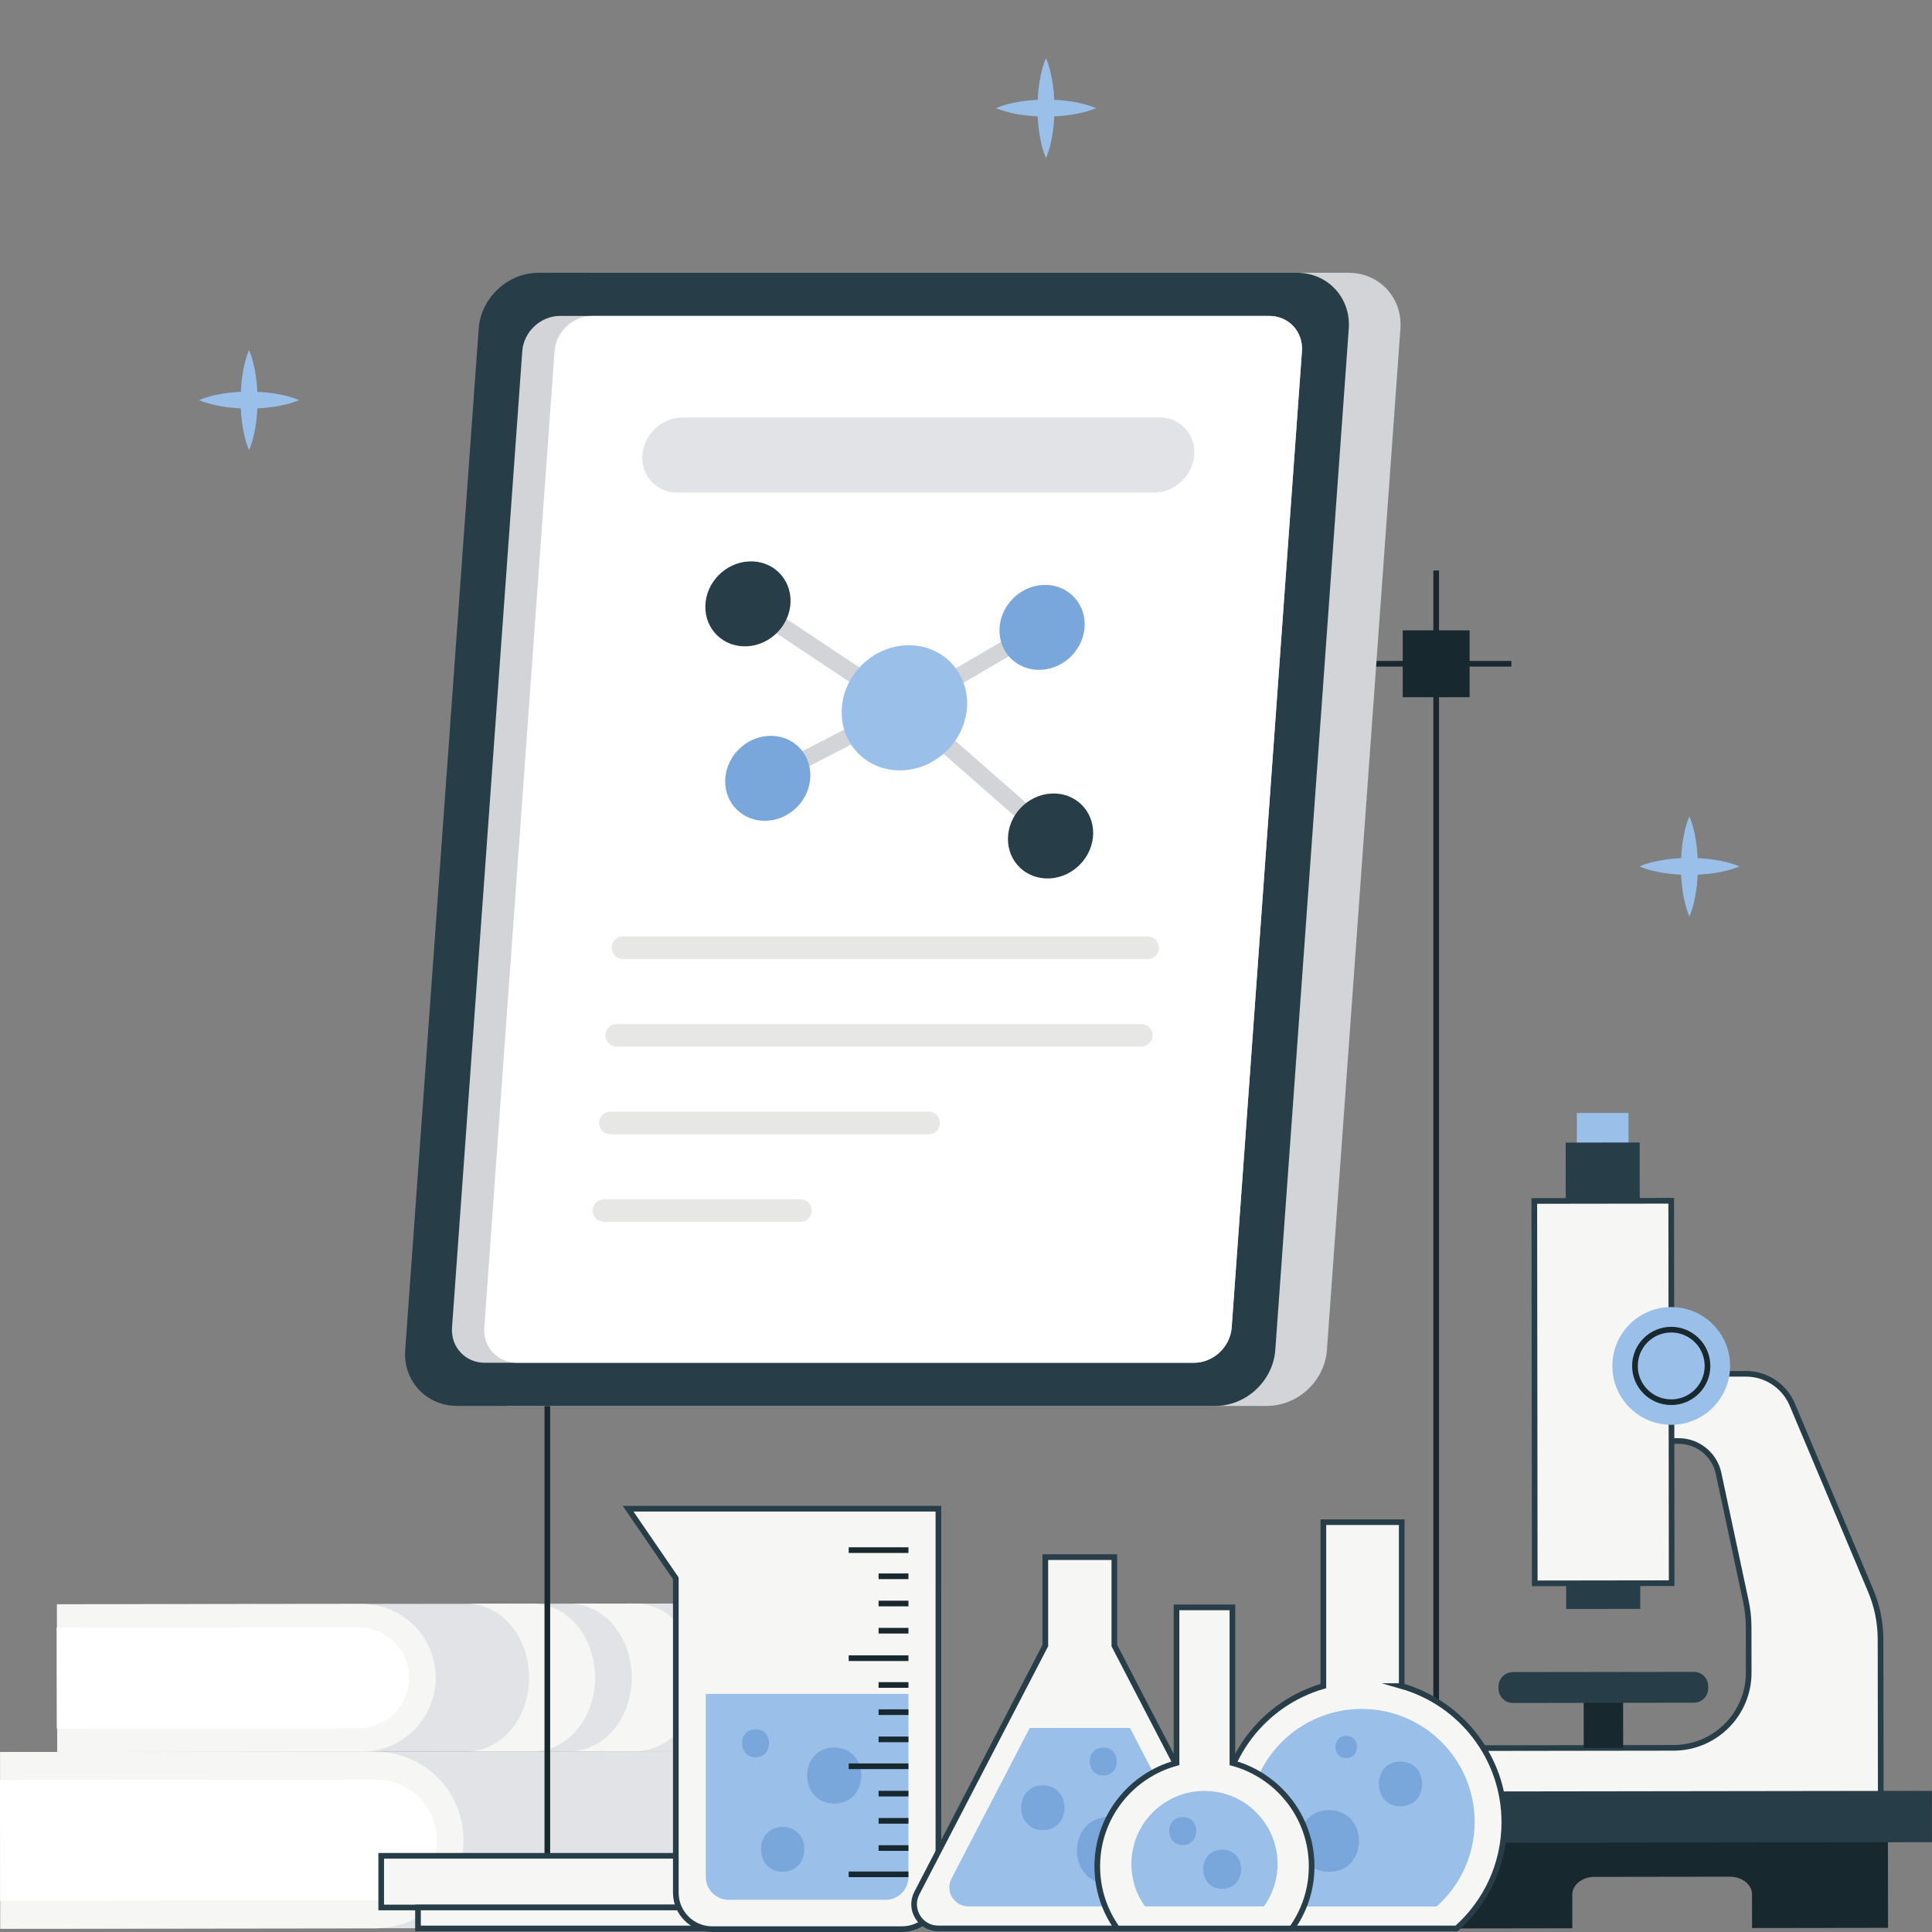<?xml version="1.0" encoding="UTF-8" standalone="no"?>
<svg
   xmlns:dc="http://purl.org/dc/elements/1.1/"
   xmlns:cc="http://creativecommons.org/ns#"
   xmlns:rdf="http://www.w3.org/1999/02/22-rdf-syntax-ns#"
   xmlns:svg="http://www.w3.org/2000/svg"
   xmlns="http://www.w3.org/2000/svg"
   xmlns:sodipodi="http://sodipodi.sourceforge.net/DTD/sodipodi-0.dtd"
   xmlns:inkscape="http://www.inkscape.org/namespaces/inkscape"
   width="500"
   height="500"
   viewBox="0 0 132.292 132.292"
   version="1.1"
   id="svg1346"
   inkscape:version="1.0.1 (3bc2e813f5, 2020-09-07)"
   sodipodi:docname="lab_tablet.svg"
   inkscape:export-filename="C:\Users\keega\Documents\cannlytics\assets\images\illustrations\outline\lab_tablet.png"
   inkscape:export-xdpi="96"
   inkscape:export-ydpi="96">
  <rect x="0" y="0" width="132.292" height="132.292" fill="#808080" stroke="none"/>
  <defs
     id="defs1340" />
  <sodipodi:namedview
     id="base"
     pagecolor="#333644"
     bordercolor="#666666"
     borderopacity="1.0"
     inkscape:pageopacity="0"
     inkscape:pageshadow="2"
     inkscape:zoom="1.4"
     inkscape:cx="359.75213"
     inkscape:cy="227.41139"
     inkscape:document-units="mm"
     inkscape:current-layer="layer1"
     inkscape:document-rotation="0"
     showgrid="false"
     units="px"
     inkscape:window-width="1920"
     inkscape:window-height="1120"
     inkscape:window-x="-11"
     inkscape:window-y="-11"
     inkscape:window-maximized="1" />
  <g
     inkscape:label="Layer 1"
     inkscape:groupmode="layer"
     id="layer1">
    <path
       d="m 48.074,119.909 -44.157,0.054 -0.014,-10.111 44.156,-0.053 c 2.792,-0.004 5.058,2.256 5.062,5.048 v 0 c 0.004,2.792 -2.256,5.059 -5.049,5.062"
       style="fill:#e1e3e6;fill-opacity:1;fill-rule:nonzero;stroke:none;stroke-width:0.039"
       id="path46" />
    <path
       d="m 24.788,119.941 -20.871,0.022 -0.014,-10.111 20.871,-0.021 c 2.792,-0.004 5.058,2.256 5.062,5.048 v 0 c 0.004,2.791 -2.256,5.058 -5.049,5.062"
       style="fill:#f6f6f4;fill-opacity:1;fill-rule:nonzero;stroke:none;stroke-width:0.039"
       id="path48" />
    <path
       d="m 24.561,118.34 -20.672,0.021 -0.009,-6.907 20.672,-0.022 c 1.907,-0.002 3.456,1.542 3.458,3.449 v 0 c 0.003,1.907 -1.542,3.456 -3.449,3.459"
       style="fill:#ffffff;fill-opacity:1;fill-rule:nonzero;stroke:none;stroke-width:0.039"
       id="path50" />
    <path
       d="m 47.776,114.85 c 0.002,1.394 -0.471,2.661 -1.236,3.584 -0.774,0.911 -1.84,1.477 -3.013,1.478 l -4.518,0.007 c 1.173,-0.002 2.239,-0.568 3.013,-1.479 0.765,-0.922 1.239,-2.19 1.237,-3.583 -0.004,-2.788 -1.907,-5.054 -4.264,-5.051 l 4.518,-0.006 c 2.356,-0.003 4.26,2.263 4.263,5.05"
       style="fill:#f6f6f4;fill-opacity:1;fill-rule:nonzero;stroke:none;stroke-width:0.039"
       id="path52" />
    <path
       d="m 40.749,114.86 c 0.002,1.393 -0.471,2.661 -1.236,3.583 -0.775,0.911 -1.84,1.477 -3.013,1.478 l -4.518,0.007 c 1.173,-10e-4 2.239,-0.568 3.013,-1.478 0.764,-0.923 1.238,-2.19 1.236,-3.584 -0.004,-2.787 -1.908,-5.054 -4.264,-5.05 l 4.518,-0.007 c 2.356,-0.003 4.26,2.263 4.263,5.051"
       style="fill:#f6f6f4;fill-opacity:1;fill-rule:nonzero;stroke:none;stroke-width:0.039"
       id="path54" />
    <path
       d="m 55.023,125.95 c 0,0.004 0,0.004 0,0.01 0,0.971 -0.23,1.883 -0.632,2.695 -0.994,1.983 -3.044,3.346 -5.41,3.351 l -48.955,0.064 -0.018,-12.102 48.955,-0.059 c 2.398,-0.004 4.475,1.391 5.455,3.414 0.389,0.795 0.606,1.685 0.606,2.628"
       style="fill:#e1e3e6;fill-opacity:1;fill-rule:nonzero;stroke:none;stroke-width:0.039"
       id="path56" />
    <path
       d="m 55.023,125.95 c 0,0.004 0,0.004 0,0.01 0,0.971 -0.23,1.883 -0.632,2.695 H 24.207 v -5.333 h 30.21 c 0.389,0.795 0.606,1.685 0.606,2.628"
       style="fill:#e1e3e6;fill-opacity:1;fill-rule:nonzero;stroke:none;stroke-width:0.039"
       id="path58" />
    <path
       d="m 25.694,132.038 -25.668,0.029 -0.016,-12.098 25.668,-0.028 c 3.341,-0.004 6.053,2.7 6.057,6.041 v 0 c 0.005,3.341 -2.7,6.053 -6.041,6.057"
       style="fill:#f6f6f4;fill-opacity:1;fill-rule:nonzero;stroke:none;stroke-width:0.039"
       id="path60" />
    <path
       d="M 25.781,130.122 0.011,130.15 -2.1141667e-4,121.885 25.769,121.856 c 2.283,-0.003 4.136,1.845 4.139,4.127 v 0 c 0.003,2.283 -1.844,4.136 -4.127,4.139"
       style="fill:#ffffff;fill-opacity:1;fill-rule:nonzero;stroke:none;stroke-width:0.039"
       id="path62" />
    <path
       d="M 37.478,132.049 V 39.065"
       style="fill:none;stroke:#17282f;stroke-width:0.387;stroke-linecap:butt;stroke-linejoin:miter;stroke-miterlimit:10;stroke-dasharray:none;stroke-opacity:1"
       id="path64" />
    <path
       d="M 103.49,45.451 H 76.139"
       style="fill:none;stroke:#17282f;stroke-width:0.387;stroke-linecap:butt;stroke-linejoin:miter;stroke-miterlimit:10;stroke-dasharray:none;stroke-opacity:1"
       id="path66" />
    <path
       d="M 98.341,132.049 V 39.065"
       style="fill:none;stroke:#17282f;stroke-width:0.387;stroke-linecap:butt;stroke-linejoin:miter;stroke-miterlimit:10;stroke-dasharray:none;stroke-opacity:1"
       id="path68" />
    <path
       d="M 86.755,96.268 H 34.837 c -2.115,0 -3.706,-1.715 -3.554,-3.829 l 5.032,-69.933 c 0.152,-2.115 1.989,-3.829 4.104,-3.829 h 51.919 c 2.115,0 3.706,1.715 3.554,3.829 l -5.032,69.933 c -0.152,2.115 -1.989,3.829 -4.105,3.829"
       style="fill:#d2d4d7;fill-opacity:1;fill-rule:nonzero;stroke:none;stroke-width:0.039"
       id="path70" />
    <path
       d="m 83.219,96.268 h -51.919 c -2.115,0 -3.706,-1.715 -3.554,-3.829 l 5.032,-69.933 c 0.152,-2.115 1.99,-3.829 4.105,-3.829 H 88.802 c 2.115,0 3.706,1.715 3.553,3.829 l -5.031,69.933 c -0.152,2.115 -1.99,3.829 -4.105,3.829"
       style="fill:#273d47;fill-opacity:1;fill-rule:nonzero;stroke:none;stroke-width:0.039"
       id="path72" />
    <path
       d="M 81.747,93.315 H 33.196 c -1.336,0 -2.341,-1.083 -2.244,-2.418 l 4.81,-66.848 c 0.096,-1.336 1.257,-2.418 2.592,-2.418 h 48.551 c 1.336,0 2.34,1.082 2.244,2.418 l -4.81,66.848 c -0.096,1.336 -1.257,2.418 -2.592,2.418"
       style="fill:#d2d4d7;fill-opacity:1;fill-rule:nonzero;stroke:none;stroke-width:0.039"
       id="path74" />
    <path
       d="M 81.747,93.315 H 35.407 c -1.336,0 -2.341,-1.083 -2.245,-2.418 l 4.81,-66.848 c 0.096,-1.336 1.257,-2.418 2.592,-2.418 h 46.34 c 1.336,0 2.34,1.082 2.244,2.418 l -4.81,66.848 c -0.096,1.336 -1.257,2.418 -2.592,2.418"
       style="fill:#ffffff;fill-opacity:1;fill-rule:nonzero;stroke:none;stroke-width:0.039"
       id="path76" />
    <path
       d="m 61.581,48.956 -10.713,-7.118 0.692,-0.979 10.713,7.118 -0.693,0.979"
       style="fill:#d2d4d7;fill-opacity:1;fill-rule:nonzero;stroke:none;stroke-width:0.039"
       id="path78" />
    <path
       d="m 52.811,53.805 -0.475,-1.023 9.354,-4.827 0.474,1.023 -9.354,4.827"
       style="fill:#d2d4d7;fill-opacity:1;fill-rule:nonzero;stroke:none;stroke-width:0.039"
       id="path80" />
    <path
       d="m 62.194,48.962 -0.532,-0.99 9.428,-5.507 0.533,0.99 -9.428,5.507"
       style="fill:#d2d4d7;fill-opacity:1;fill-rule:nonzero;stroke:none;stroke-width:0.039"
       id="path82" />
    <path
       d="m 71.535,57.69 -10.008,-8.776 0.802,-0.895 10.008,8.776 -0.802,0.895"
       style="fill:#d2d4d7;fill-opacity:1;fill-rule:nonzero;stroke:none;stroke-width:0.039"
       id="path84" />
    <path
       d="m 71.301,45.865 c -1.611,0.085 -2.892,-1.147 -2.862,-2.751 0.03,-1.605 1.36,-2.975 2.971,-3.06 1.611,-0.086 2.892,1.147 2.862,2.751 -0.03,1.605 -1.361,2.975 -2.972,3.06"
       style="fill:#79a7dc;fill-opacity:1;fill-rule:nonzero;stroke:none;stroke-width:0.039"
       id="path86" />
    <path
       d="m 52.518,56.2 c -1.611,0.085 -2.892,-1.147 -2.862,-2.751 0.03,-1.605 1.36,-2.975 2.971,-3.06 1.611,-0.086 2.892,1.147 2.862,2.751 -0.031,1.605 -1.361,2.975 -2.972,3.06"
       style="fill:#79a7dc;fill-opacity:1;fill-rule:nonzero;stroke:none;stroke-width:0.039"
       id="path88" />
    <path
       d="m 71.881,60.148 c -1.611,0.085 -2.892,-1.146 -2.862,-2.751 0.03,-1.605 1.36,-2.975 2.971,-3.06 1.611,-0.086 2.893,1.147 2.863,2.751 -0.03,1.605 -1.361,2.975 -2.972,3.06"
       style="fill:#273d47;fill-opacity:1;fill-rule:nonzero;stroke:none;stroke-width:0.039"
       id="path90" />
    <path
       d="m 51.16,44.254 c -1.611,0.085 -2.892,-1.147 -2.862,-2.751 0.03,-1.605 1.36,-2.975 2.972,-3.06 1.611,-0.086 2.892,1.147 2.862,2.751 -0.03,1.605 -1.361,2.975 -2.972,3.06"
       style="fill:#273d47;fill-opacity:1;fill-rule:nonzero;stroke:none;stroke-width:0.039"
       id="path92" />
    <path
       d="m 61.847,52.745 c -2.372,0.126 -4.259,-1.688 -4.214,-4.051 0.044,-2.363 2.003,-4.38 4.375,-4.506 2.372,-0.125 4.259,1.688 4.214,4.051 -0.044,2.363 -2.003,4.38 -4.375,4.506"
       style="fill:#9ac0e9;fill-opacity:1;fill-rule:nonzero;stroke:none;stroke-width:0.039"
       id="path94" />
    <path
       d="M 42.659,64.894 H 78.584"
       style="fill:none;stroke:#e7e8e5;stroke-width:1.547;stroke-linecap:round;stroke-linejoin:round;stroke-miterlimit:10;stroke-dasharray:none;stroke-opacity:1"
       id="path96" />
    <path
       d="M 42.228,70.894 H 78.152"
       style="fill:none;stroke:#e7e8e5;stroke-width:1.547;stroke-linecap:round;stroke-linejoin:round;stroke-miterlimit:10;stroke-dasharray:none;stroke-opacity:1"
       id="path98" />
    <path
       d="M 41.796,76.893 H 63.588"
       style="fill:none;stroke:#e7e8e5;stroke-width:1.547;stroke-linecap:round;stroke-linejoin:round;stroke-miterlimit:10;stroke-dasharray:none;stroke-opacity:1"
       id="path100" />
    <path
       d="M 41.364,82.893 H 54.806"
       style="fill:none;stroke:#e7e8e5;stroke-width:1.547;stroke-linecap:round;stroke-linejoin:round;stroke-miterlimit:10;stroke-dasharray:none;stroke-opacity:1"
       id="path102" />
    <path
       d="M 79.013,33.732 H 46.378 c -1.422,0 -2.492,-1.153 -2.39,-2.575 v 0 c 0.102,-1.422 1.338,-2.575 2.76,-2.575 h 32.635 c 1.421,0 2.491,1.153 2.389,2.575 v 0 c -0.102,1.422 -1.338,2.575 -2.759,2.575"
       style="fill:#e1e3e6;fill-opacity:1;fill-rule:nonzero;stroke:none;stroke-width:0.039"
       id="path104" />
    <path
       d="m 100.63,47.74 h -4.577 v -4.578 h 4.577 v 4.578"
       style="fill:#17282f;fill-opacity:1;fill-rule:nonzero;stroke:none;stroke-width:0.039"
       id="path106" />
    <path
       d="M 53.633,130.612 H 26.103 v -3.538 h 27.53 v 3.538"
       style="fill:#f6f6f4;fill-opacity:1;fill-rule:nonzero;stroke:none;stroke-width:0.039"
       id="path220" />
    <path
       d="M 53.633,130.612 H 26.103 v -3.538 h 27.53 z"
       style="fill:none;stroke:#273d47;stroke-width:0.387;stroke-linecap:butt;stroke-linejoin:miter;stroke-miterlimit:10;stroke-dasharray:none;stroke-opacity:1"
       id="path222" />
    <path
       d="M 51.114,130.612 H 28.622 v 1.437 h 22.492 v -1.437"
       style="fill:#f6f6f4;fill-opacity:1;fill-rule:nonzero;stroke:none;stroke-width:0.039"
       id="path224" />
    <path
       d="M 51.114,130.612 H 28.622 v 1.437 h 22.492 z"
       style="fill:none;stroke:#273d47;stroke-width:0.387;stroke-linecap:butt;stroke-linejoin:miter;stroke-miterlimit:10;stroke-dasharray:none;stroke-opacity:1"
       id="path226" />
    <path
       d="m 129.271,124.975 0.006,3.516 0.006,3.515 -9.311,0.013 -0.003,-2.301 c -8.6e-4,-0.671 -0.677,-1.214 -1.511,-1.213 l -9.29,0.013 c -0.833,0.001 -1.508,0.546 -1.507,1.217 l 0.003,2.302 -9.312,0.013 -0.004,-3.516 -0.005,-3.516 30.932,-0.042"
       style="fill:#17282f;fill-opacity:1;fill-rule:nonzero;stroke:none;stroke-width:0.039"
       id="path228" />
    <path
       d="m 119.74,114.524 -0.004,-3.13 c -8.6e-4,-0.577 -0.062,-1.153 -0.182,-1.717 l -1.876,-8.789 c -0.276,-1.294 -1.42,-2.218 -2.743,-2.217 l -3.44,0.006 -0.007,-4.597 4.735,-0.007 3.322,-0.004 c 1.387,-0.002 2.639,0.829 3.178,2.106 l 5.371,12.747 c 0.443,1.051 0.672,2.18 0.674,3.32 l 0.01,7.42 0.004,3.424 -9.029,0.012 -20.911,0.029 -0.002,-1.966 c -0.001,-0.805 0.65,-1.459 1.455,-1.46 l 14.304,-0.02 c 2.844,-0.003 5.146,-2.312 5.142,-5.156"
       style="fill:#f6f6f4;fill-opacity:1;fill-rule:nonzero;stroke:none;stroke-width:0.039"
       id="path230" />
    <path
       d="m 119.74,114.524 -0.004,-3.13 c -8.6e-4,-0.577 -0.062,-1.153 -0.182,-1.717 l -1.876,-8.789 c -0.276,-1.294 -1.42,-2.218 -2.743,-2.217 l -3.44,0.006 -0.007,-4.597 4.735,-0.007 3.322,-0.004 c 1.387,-0.002 2.639,0.829 3.178,2.106 l 5.371,12.747 c 0.443,1.051 0.672,2.18 0.674,3.32 l 0.01,7.42 0.004,3.424 -9.029,0.012 -20.911,0.029 -0.002,-1.966 c -0.001,-0.805 0.65,-1.459 1.455,-1.46 l 14.304,-0.02 c 2.844,-0.003 5.146,-2.312 5.142,-5.156 z"
       style="fill:none;stroke:#273d47;stroke-width:0.387;stroke-linecap:butt;stroke-linejoin:miter;stroke-miterlimit:10;stroke-dasharray:none;stroke-opacity:1"
       id="path232" />
    <path
       d="m 95.335,122.677 36.951,-0.051 0.006,3.516 -36.951,0.051 -0.005,-3.516"
       style="fill:#273d47;fill-opacity:1;fill-rule:nonzero;stroke:none;stroke-width:0.039"
       id="path234" />
    <path
       d="m 107.972,76.211 3.535,-0.004 0.008,6.02 -3.535,0.005 -0.009,-6.02"
       style="fill:#9ac0e9;fill-opacity:1;fill-rule:nonzero;stroke:none;stroke-width:0.039"
       id="path236" />
    <path
       d="m 107.208,78.238 5.068,-0.008 0.039,31.938 -5.069,0.007 -0.039,-31.937"
       style="fill:#273d47;fill-opacity:1;fill-rule:nonzero;stroke:none;stroke-width:0.039"
       id="path238" />
    <path
       d="m 105.091,108.418 9.375,-0.013 -0.031,-26.183 -9.375,0.013 0.031,26.183"
       style="fill:#f6f6f4;fill-opacity:1;fill-rule:nonzero;stroke:none;stroke-width:0.039"
       id="path240" />
    <path
       d="m 105.091,108.418 9.375,-0.013 -0.031,-26.183 -9.375,0.013 z"
       style="fill:none;stroke:#273d47;stroke-width:0.387;stroke-linecap:butt;stroke-linejoin:miter;stroke-miterlimit:10;stroke-dasharray:none;stroke-opacity:1"
       id="path242" />
    <path
       d="m 108.444,119.689 2.701,-0.004 -0.007,-4.636 -2.701,0.004 0.007,4.636"
       style="fill:#17282f;fill-opacity:1;fill-rule:nonzero;stroke:none;stroke-width:0.039"
       id="path244" />
    <path
       d="m 110.404,93.537 c 0.003,2.227 1.811,4.029 4.037,4.026 2.226,-0.003 4.029,-1.81 4.026,-4.037 -0.003,-2.227 -1.81,-4.029 -4.037,-4.026 -2.226,0.002 -4.029,1.81 -4.026,4.037"
       style="fill:#9ac0e9;fill-opacity:1;fill-rule:nonzero;stroke:none;stroke-width:0.039"
       id="path246" />
    <path
       d="m 111.952,93.535 c 0.002,1.372 1.116,2.482 2.487,2.48 1.372,-0.002 2.482,-1.115 2.481,-2.487 -0.002,-1.372 -1.116,-2.482 -2.488,-2.481 -1.372,0.002 -2.482,1.115 -2.48,2.487 z"
       style="fill:none;stroke:#17282f;stroke-width:0.387;stroke-linecap:butt;stroke-linejoin:miter;stroke-miterlimit:10;stroke-dasharray:none;stroke-opacity:1"
       id="path248" />
    <path
       d="m 103.595,116.609 12.39,-0.017 c 0.543,-8.8e-4 0.983,-0.441 0.982,-0.985 v -0.146 c -8.7e-4,-0.543 -0.442,-0.983 -0.985,-0.982 l -12.39,0.017 c -0.543,8.5e-4 -0.983,0.442 -0.982,0.985 l 3e-4,0.146 c 8.6e-4,0.543 0.442,0.983 0.984,0.982"
       style="fill:#273d47;fill-opacity:1;fill-rule:nonzero;stroke:none;stroke-width:0.039"
       id="path250" />
    <path
       d="m 64.257,103.307 h -21.248 l 3.267,4.77 v 21.526 c 0,1.378 1.117,2.495 2.495,2.495 h 12.991 c 1.378,0 2.494,-1.117 2.494,-2.495 v -26.296"
       style="fill:#f6f6f4;fill-opacity:1;fill-rule:nonzero;stroke:none;stroke-width:0.039"
       id="path252" />
    <path
       d="m 64.257,103.307 h -21.248 l 3.267,4.77 v 21.526 c 0,1.378 1.117,2.495 2.495,2.495 h 12.991 c 1.378,0 2.494,-1.117 2.494,-2.495 z"
       style="fill:none;stroke:#273d47;stroke-width:0.387;stroke-linecap:butt;stroke-linejoin:miter;stroke-miterlimit:10;stroke-dasharray:none;stroke-opacity:1"
       id="path254" />
    <path
       d="M 62.205,115.987 H 48.328 v 12.533 c 0,0.866 0.702,1.568 1.567,1.568 h 10.743 c 0.865,0 1.567,-0.702 1.567,-1.568 v -12.533"
       style="fill:#9ac0e9;fill-opacity:1;fill-rule:nonzero;stroke:none;stroke-width:0.039"
       id="path256" />
    <path
       d="m 51.736,118.407 c -1.236,0 -1.237,1.918 0,1.918 1.236,0 1.237,-1.918 0,-1.918"
       style="fill:#79a7dc;fill-opacity:1;fill-rule:nonzero;stroke:none;stroke-width:0.039"
       id="path258" />
    <path
       d="m 57.121,119.66 c -2.472,0 -2.473,3.837 0,3.837 2.472,0 2.474,-3.837 0,-3.837"
       style="fill:#79a7dc;fill-opacity:1;fill-rule:nonzero;stroke:none;stroke-width:0.039"
       id="path260" />
    <path
       d="m 53.594,125.095 c -1.978,0 -1.979,3.069 0,3.069 1.977,0 1.979,-3.069 0,-3.069"
       style="fill:#79a7dc;fill-opacity:1;fill-rule:nonzero;stroke:none;stroke-width:0.039"
       id="path262" />
    <path
       d="m 62.205,106.144 h -4.09"
       style="fill:none;stroke:#17282f;stroke-width:0.387;stroke-linecap:butt;stroke-linejoin:miter;stroke-miterlimit:10;stroke-dasharray:none;stroke-opacity:1"
       id="path264" />
    <path
       d="m 62.205,113.543 h -4.09"
       style="fill:none;stroke:#17282f;stroke-width:0.387;stroke-linecap:butt;stroke-linejoin:miter;stroke-miterlimit:10;stroke-dasharray:none;stroke-opacity:1"
       id="path266" />
    <path
       d="m 62.205,120.943 h -4.09"
       style="fill:none;stroke:#17282f;stroke-width:0.387;stroke-linecap:butt;stroke-linejoin:miter;stroke-miterlimit:10;stroke-dasharray:none;stroke-opacity:1"
       id="path268" />
    <path
       d="m 62.205,128.342 h -4.09"
       style="fill:none;stroke:#17282f;stroke-width:0.387;stroke-linecap:butt;stroke-linejoin:miter;stroke-miterlimit:10;stroke-dasharray:none;stroke-opacity:1"
       id="path270" />
    <path
       d="M 62.205,107.935 H 60.16"
       style="fill:none;stroke:#17282f;stroke-width:0.387;stroke-linecap:butt;stroke-linejoin:miter;stroke-miterlimit:10;stroke-dasharray:none;stroke-opacity:1"
       id="path272" />
    <path
       d="M 62.205,109.799 H 60.16"
       style="fill:none;stroke:#17282f;stroke-width:0.387;stroke-linecap:butt;stroke-linejoin:miter;stroke-miterlimit:10;stroke-dasharray:none;stroke-opacity:1"
       id="path274" />
    <path
       d="M 62.205,111.661 H 60.16"
       style="fill:none;stroke:#17282f;stroke-width:0.387;stroke-linecap:butt;stroke-linejoin:miter;stroke-miterlimit:10;stroke-dasharray:none;stroke-opacity:1"
       id="path276" />
    <path
       d="M 62.205,115.377 H 60.16"
       style="fill:none;stroke:#17282f;stroke-width:0.387;stroke-linecap:butt;stroke-linejoin:miter;stroke-miterlimit:10;stroke-dasharray:none;stroke-opacity:1"
       id="path278" />
    <path
       d="M 62.205,117.239 H 60.16"
       style="fill:none;stroke:#17282f;stroke-width:0.387;stroke-linecap:butt;stroke-linejoin:miter;stroke-miterlimit:10;stroke-dasharray:none;stroke-opacity:1"
       id="path280" />
    <path
       d="M 62.205,119.102 H 60.16"
       style="fill:none;stroke:#17282f;stroke-width:0.387;stroke-linecap:butt;stroke-linejoin:miter;stroke-miterlimit:10;stroke-dasharray:none;stroke-opacity:1"
       id="path282" />
    <path
       d="M 62.205,122.817 H 60.16"
       style="fill:none;stroke:#17282f;stroke-width:0.387;stroke-linecap:butt;stroke-linejoin:miter;stroke-miterlimit:10;stroke-dasharray:none;stroke-opacity:1"
       id="path284" />
    <path
       d="M 62.205,124.68 H 60.16"
       style="fill:none;stroke:#17282f;stroke-width:0.387;stroke-linecap:butt;stroke-linejoin:miter;stroke-miterlimit:10;stroke-dasharray:none;stroke-opacity:1"
       id="path286" />
    <path
       d="M 62.205,126.543 H 60.16"
       style="fill:none;stroke:#17282f;stroke-width:0.387;stroke-linecap:butt;stroke-linejoin:miter;stroke-miterlimit:10;stroke-dasharray:none;stroke-opacity:1"
       id="path288" />
    <path
       d="m 76.303,112.678 v -6.055 h -4.725 v 6.055 l -8.798,16.951 c -0.572,1.103 0.228,2.419 1.47,2.419 h 19.38 c 1.242,0 2.042,-1.317 1.47,-2.419 l -8.798,-16.951"
       style="fill:#f6f6f4;fill-opacity:1;fill-rule:nonzero;stroke:none;stroke-width:0.039"
       id="path290" />
    <path
       d="m 76.303,112.678 v -6.055 h -4.725 v 6.055 l -8.798,16.951 c -0.572,1.103 0.228,2.419 1.47,2.419 h 19.38 c 1.242,0 2.042,-1.317 1.47,-2.419 z"
       style="fill:none;stroke:#273d47;stroke-width:0.387;stroke-linecap:butt;stroke-linejoin:miter;stroke-miterlimit:10;stroke-dasharray:none;stroke-opacity:1"
       id="path292" />
    <path
       d="m 81.57,130.538 h -15.26 c -0.977,0 -1.61,-1.036 -1.157,-1.903 l 5.354,-10.313 h 6.87 l 5.354,10.313 c 0.449,0.867 -0.18,1.903 -1.16,1.903"
       style="fill:#9ac0e9;fill-opacity:1;fill-rule:nonzero;stroke:none;stroke-width:0.039"
       id="path294" />
    <path
       d="m 71.407,122.247 c -1.978,0 -1.979,3.069 0,3.069 1.978,0 1.979,-3.069 0,-3.069"
       style="fill:#79a7dc;fill-opacity:1;fill-rule:nonzero;stroke:none;stroke-width:0.039"
       id="path296" />
    <path
       d="m 75.545,119.66 c -1.236,0 -1.236,1.918 0,1.918 1.236,0 1.237,-1.918 0,-1.918"
       style="fill:#79a7dc;fill-opacity:1;fill-rule:nonzero;stroke:none;stroke-width:0.039"
       id="path298" />
    <path
       d="m 75.967,124.412 c -2.967,0 -2.968,4.604 0,4.604 2.967,0 2.968,-4.604 0,-4.604"
       style="fill:#79a7dc;fill-opacity:1;fill-rule:nonzero;stroke:none;stroke-width:0.039"
       id="path300" />
    <path
       d="m 95.982,115.452 v -11.222 h -5.365 v 11.222 c -4.056,1.165 -7.027,4.899 -7.027,9.331 0,2.892 1.264,5.487 3.271,7.266 h 12.88 c 2.003,-1.779 3.267,-4.373 3.267,-7.266 0,-4.432 -2.969,-8.167 -7.027,-9.331"
       style="fill:#f6f6f4;fill-opacity:1;fill-rule:nonzero;stroke:none;stroke-width:0.039"
       id="path302" />
    <path
       d="m 95.982,115.452 v -11.222 h -5.365 v 11.222 c -4.056,1.165 -7.027,4.899 -7.027,9.331 0,2.892 1.264,5.487 3.271,7.266 h 12.88 c 2.003,-1.779 3.267,-4.373 3.267,-7.266 0,-4.432 -2.969,-8.167 -7.027,-9.331 z"
       style="fill:none;stroke:#273d47;stroke-width:0.387;stroke-linecap:butt;stroke-linejoin:miter;stroke-miterlimit:10;stroke-dasharray:none;stroke-opacity:1"
       id="path304" />
    <path
       d="m 100.974,124.755 c 0,2.305 -1.008,4.373 -2.604,5.791 H 88.106 c -1.599,-1.418 -2.607,-3.485 -2.607,-5.791 0,-4.274 3.467,-7.737 7.738,-7.737 4.274,0 7.738,3.464 7.738,7.737"
       style="fill:#9ac0e9;fill-opacity:1;fill-rule:nonzero;stroke:none;stroke-width:0.039"
       id="path306" />
    <path
       d="m 91.014,123.948 c -2.721,0 -2.723,4.223 0,4.223 2.721,0 2.723,-4.223 0,-4.223"
       style="fill:#79a7dc;fill-opacity:1;fill-rule:nonzero;stroke:none;stroke-width:0.039"
       id="path308" />
    <path
       d="m 95.897,120.619 c -1.978,0 -1.979,3.069 0,3.069 1.978,0 1.979,-3.069 0,-3.069"
       style="fill:#79a7dc;fill-opacity:1;fill-rule:nonzero;stroke:none;stroke-width:0.039"
       id="path310" />
    <path
       d="m 92.181,118.853 c -0.988,0 -0.989,1.535 0,1.535 0.989,0 0.99,-1.535 0,-1.535"
       style="fill:#79a7dc;fill-opacity:1;fill-rule:nonzero;stroke:none;stroke-width:0.039"
       id="path312" />
    <path
       d="m 84.388,120.718 v -10.654 h -3.827 v 10.654 c -3.126,0.843 -5.426,3.689 -5.426,7.079 0,1.585 0.503,3.055 1.362,4.253 h 11.956 c 0.858,-1.199 1.361,-2.668 1.361,-4.253 0,-3.389 -2.302,-6.235 -5.426,-7.078"
       style="fill:#f6f6f4;fill-opacity:1;fill-rule:nonzero;stroke:none;stroke-width:0.039"
       id="path314" />
    <path
       d="m 84.388,120.718 v -10.654 h -3.827 v 10.654 c -3.126,0.843 -5.426,3.689 -5.426,7.079 0,1.585 0.503,3.055 1.362,4.253 h 11.956 c 0.858,-1.199 1.361,-2.668 1.361,-4.253 0,-3.389 -2.302,-6.235 -5.426,-7.078 z"
       style="fill:none;stroke:#273d47;stroke-width:0.387;stroke-linecap:butt;stroke-linejoin:miter;stroke-miterlimit:10;stroke-dasharray:none;stroke-opacity:1"
       id="path316" />
    <path
       d="m 87.48,127.637 c 0,1.081 -0.343,2.083 -0.928,2.901 h -8.154 c -0.585,-0.818 -0.928,-1.82 -0.928,-2.901 0,-2.764 2.239,-5.005 5.006,-5.005 2.763,0 5.005,2.241 5.005,5.005"
       style="fill:#9ac0e9;fill-opacity:1;fill-rule:nonzero;stroke:none;stroke-width:0.039"
       id="path318" />
    <path
       d="m 80.985,124.417 c -1.236,0 -1.237,1.918 0,1.918 1.236,0 1.237,-1.918 0,-1.918"
       style="fill:#79a7dc;fill-opacity:1;fill-rule:nonzero;stroke:none;stroke-width:0.039"
       id="path320" />
    <path
       d="m 83.687,126.651 c -1.73,0 -1.731,2.685 0,2.685 1.731,0 1.732,-2.685 0,-2.685"
       style="fill:#79a7dc;fill-opacity:1;fill-rule:nonzero;stroke:none;stroke-width:0.039"
       id="path322" />
    <path
       d="m 13.629,27.397 c 0.571,-0.24 1.142,-0.365 1.713,-0.455 0.571,-0.085 1.142,-0.125 1.714,-0.125 0.571,-8.77e-4 1.142,0.039 1.713,0.124 0.571,0.09 1.143,0.215 1.713,0.456 -0.571,0.242 -1.142,0.367 -1.713,0.456 -0.571,0.085 -1.142,0.125 -1.713,0.124 -0.572,-2.96e-4 -1.143,-0.04 -1.714,-0.125 -0.571,-0.09 -1.142,-0.214 -1.713,-0.454"
       style="fill:#9ac0e9;fill-opacity:1;fill-rule:nonzero;stroke:none;stroke-width:0.039"
       id="path384" />
    <path
       d="m 17.056,23.97 c 0.24,0.571 0.364,1.142 0.454,1.714 0.085,0.571 0.125,1.142 0.125,1.713 0.001,0.571 -0.039,1.142 -0.124,1.713 -0.09,0.571 -0.215,1.142 -0.456,1.713 -0.242,-0.571 -0.367,-1.142 -0.456,-1.713 -0.085,-0.571 -0.125,-1.142 -0.124,-1.713 7.83e-4,-0.571 0.041,-1.142 0.125,-1.713 0.09,-0.572 0.215,-1.143 0.455,-1.714"
       style="fill:#9ac0e9;fill-opacity:1;fill-rule:nonzero;stroke:none;stroke-width:0.039"
       id="path386" />
    <path
       d="m 112.253,59.327 c 0.571,-0.24 1.143,-0.365 1.714,-0.454 0.571,-0.085 1.142,-0.125 1.713,-0.126 0.571,-8.77e-4 1.143,0.039 1.713,0.124 0.572,0.089 1.142,0.214 1.714,0.456 -0.572,0.241 -1.142,0.367 -1.714,0.456 -0.571,0.085 -1.142,0.125 -1.713,0.124 -0.571,-8.66e-4 -1.142,-0.04 -1.713,-0.125 -0.571,-0.09 -1.143,-0.214 -1.714,-0.454"
       style="fill:#9ac0e9;fill-opacity:1;fill-rule:nonzero;stroke:none;stroke-width:0.039"
       id="path388" />
    <path
       d="m 115.68,55.9 c 0.24,0.571 0.365,1.142 0.455,1.714 0.085,0.571 0.124,1.142 0.125,1.713 8.6e-4,0.571 -0.039,1.143 -0.124,1.713 -0.089,0.572 -0.214,1.143 -0.456,1.714 -0.241,-0.571 -0.367,-1.142 -0.456,-1.714 -0.085,-0.571 -0.125,-1.142 -0.124,-1.713 8.7e-4,-0.571 0.04,-1.142 0.125,-1.713 0.09,-0.572 0.215,-1.143 0.454,-1.714"
       style="fill:#9ac0e9;fill-opacity:1;fill-rule:nonzero;stroke:none;stroke-width:0.039"
       id="path390" />
    <path
       d="m 68.195,7.403 c 0.571,-0.24 1.142,-0.365 1.714,-0.455 0.571,-0.085 1.142,-0.125 1.713,-0.125 0.572,-7.79e-4 1.143,0.039 1.714,0.124 0.571,0.09 1.142,0.215 1.714,0.456 -0.572,0.242 -1.143,0.367 -1.714,0.456 -0.571,0.085 -1.142,0.125 -1.714,0.124 -0.571,-3.72e-4 -1.142,-0.04 -1.713,-0.125 -0.572,-0.09 -1.143,-0.215 -1.714,-0.454"
       style="fill:#9ac0e9;fill-opacity:1;fill-rule:nonzero;stroke:none;stroke-width:0.039"
       id="path392" />
    <path
       d="m 71.622,3.976 c 0.24,0.571 0.365,1.142 0.455,1.714 0.085,0.571 0.125,1.142 0.125,1.713 8.77e-4,0.571 -0.039,1.142 -0.124,1.713 -0.089,0.571 -0.215,1.142 -0.456,1.713 -0.241,-0.571 -0.366,-1.142 -0.456,-1.713 -0.085,-0.571 -0.125,-1.142 -0.124,-1.713 8.66e-4,-0.571 0.04,-1.142 0.125,-1.713 0.09,-0.572 0.215,-1.143 0.454,-1.714"
       style="fill:#9ac0e9;fill-opacity:1;fill-rule:nonzero;stroke:none;stroke-width:0.039"
       id="path394" />
  </g>
</svg>
